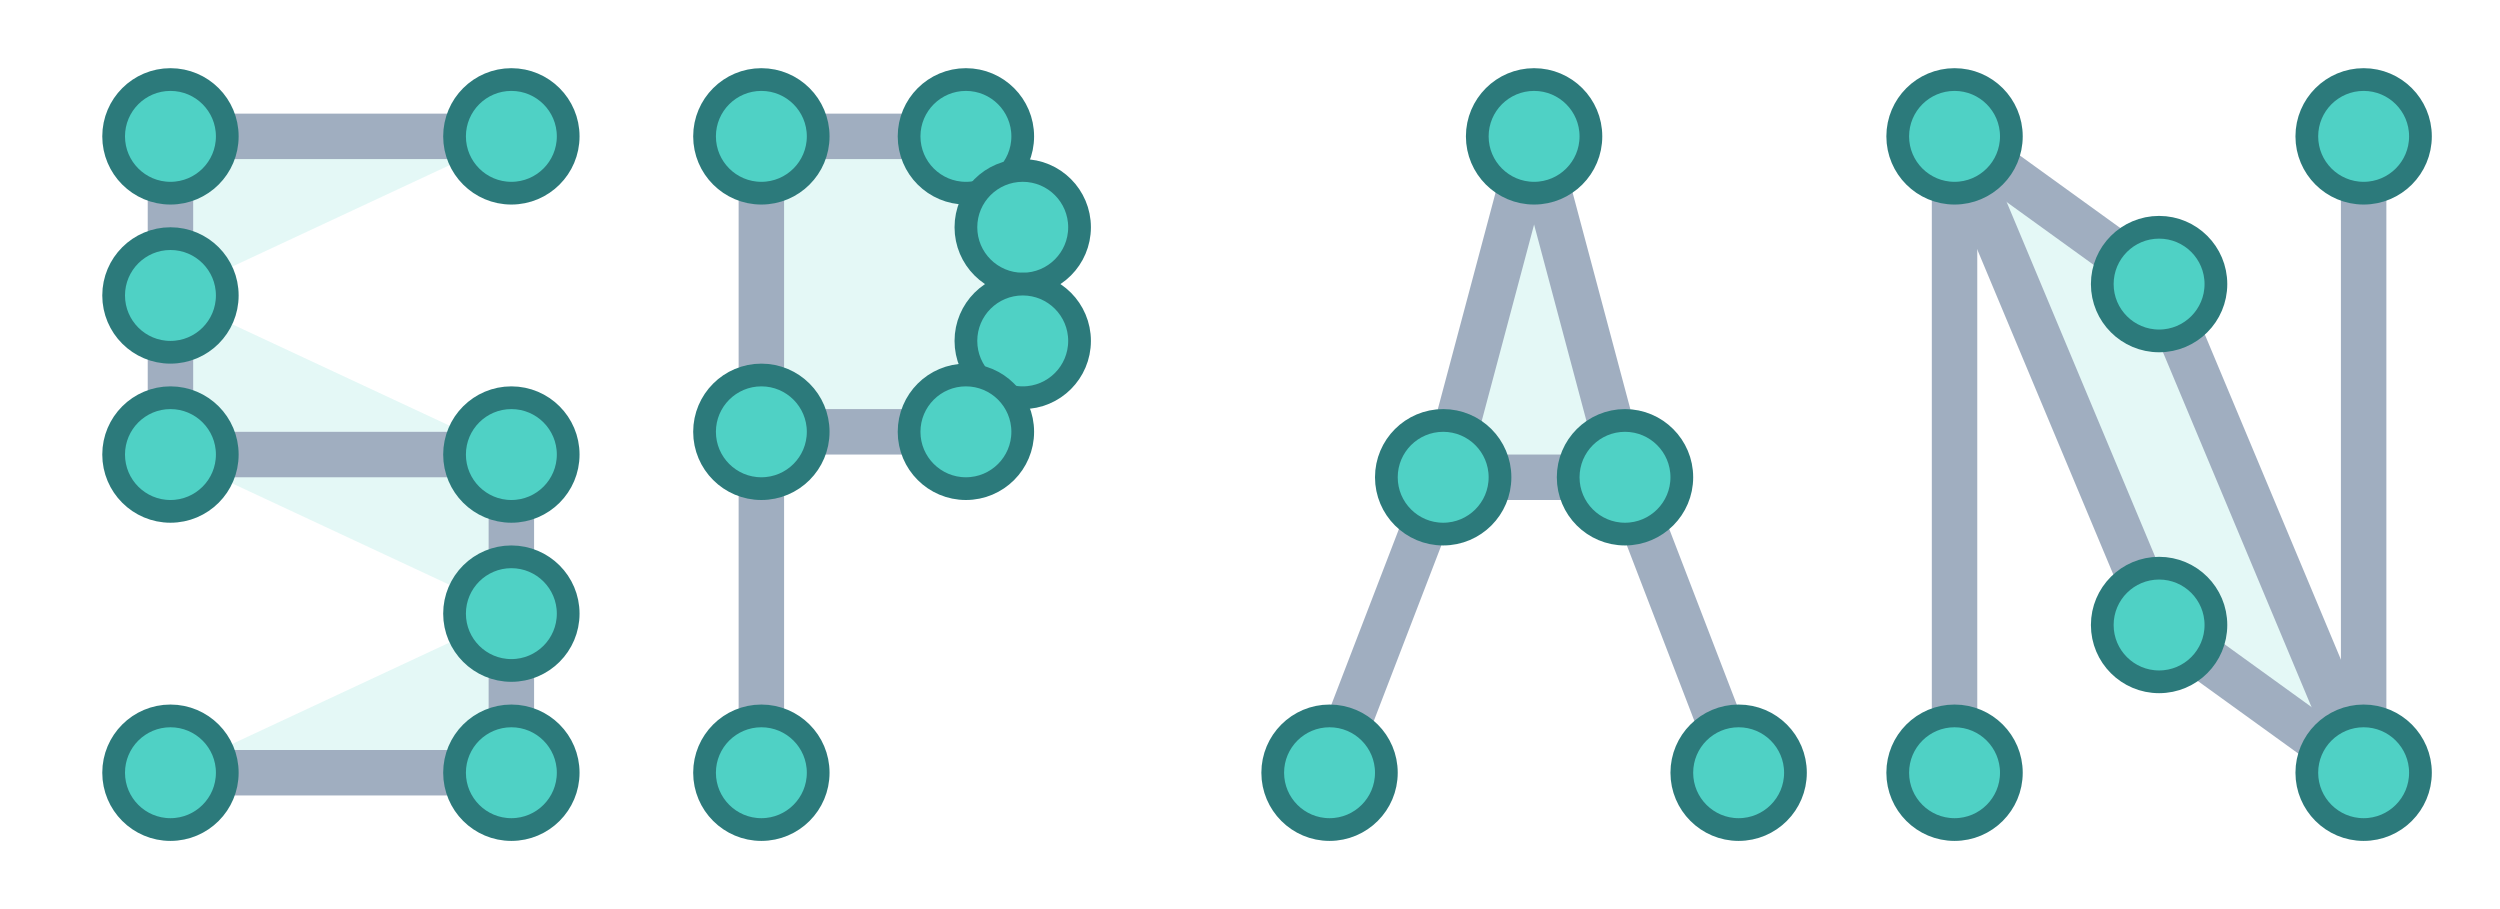<svg xmlns="http://www.w3.org/2000/svg" viewBox="0 0 220 80">
  <style>
    .triangle {
      /* fill: rgba(255, 255, 0, 0.24); /* NOTE: Light blue to fill for simplexes will not work with slate background. */
      fill: rgba(79, 209, 197, 0.15); /* Semi-transparent teal */
    }
    .edge {
      /* NOTE: replaced edge colors */
      stroke: #a0aec0; /* Light gray */
      stroke-width: 4;
      transition: all 0.3s;
    }
    .node {
      /* NOTE: replaced node colors */
      fill: #4fd1c5; /* teal */
      stroke: #2c7a7b; /* darker teal for stroke */
      stroke-width: 2;
      transition: all 0.3s;
    }
  </style>

  <!-- Letter S -->
  <g id="span-s">
    <polygon class="triangle" points="15,12 45,12 15,26"/>
    <polygon class="triangle" points="15,26 45,40 15,40"/>
    <polygon class="triangle" points="45,40 45,54 15,40"/>
    <polygon class="triangle" points="45,54 45,68 15,68"/>
    <line class="edge" x1="15" y1="12" x2="45" y2="12"/>
    <line class="edge" x1="15" y1="12" x2="15" y2="26"/>
    <line class="edge" x1="15" y1="26" x2="15" y2="40"/>
    <line class="edge" x1="15" y1="40" x2="45" y2="40"/>
    <line class="edge" x1="45" y1="40" x2="45" y2="54"/>
    <line class="edge" x1="45" y1="54" x2="45" y2="68"/>
    <line class="edge" x1="45" y1="68" x2="15" y2="68"/>
    <circle class="node" cx="15" cy="12" r="5"/>
    <circle class="node" cx="45" cy="12" r="5"/>
    <circle class="node" cx="15" cy="26" r="5"/>
    <circle class="node" cx="15" cy="40" r="5"/>
    <circle class="node" cx="45" cy="40" r="5"/>
    <circle class="node" cx="45" cy="54" r="5"/>
    <circle class="node" cx="45" cy="68" r="5"/>
    <circle class="node" cx="15" cy="68" r="5"/>
  </g>

  <!-- Letter P -->
  <g id="span-p" transform="translate(55, 0)">
    <polygon class="triangle" points="12,12 30,12 35,20 35,30 30,38 12,38"/>
    <line class="edge" x1="12" y1="12" x2="12" y2="68"/>
    <line class="edge" x1="12" y1="12" x2="30" y2="12"/>
    <line class="edge" x1="30" y1="12" x2="35" y2="20"/>
    <line class="edge" x1="35" y1="20" x2="35" y2="30"/>
    <line class="edge" x1="35" y1="30" x2="30" y2="38"/>
    <line class="edge" x1="30" y1="38" x2="12" y2="38"/>
    <circle class="node" cx="12" cy="12" r="5"/>
    <circle class="node" cx="30" cy="12" r="5"/>
    <circle class="node" cx="35" cy="20" r="5"/>
    <circle class="node" cx="35" cy="30" r="5"/>
    <circle class="node" cx="30" cy="38" r="5"/>
    <circle class="node" cx="12" cy="38" r="5"/>
    <circle class="node" cx="12" cy="68" r="5"/>
  </g>

  <!-- Letter A -->
  <g id="span-a" transform="translate(105, 0)">
    <polygon class="triangle" points="30,12 22,42 38,42"/>
    <line class="edge" x1="30" y1="12" x2="22" y2="42"/>
    <line class="edge" x1="30" y1="12" x2="38" y2="42"/>
    <line class="edge" x1="22" y1="42" x2="12" y2="68"/>
    <line class="edge" x1="38" y1="42" x2="48" y2="68"/>
    <line class="edge" x1="22" y1="42" x2="38" y2="42"/>
    <circle class="node" cx="30" cy="12" r="5"/>
    <circle class="node" cx="22" cy="42" r="5"/>
    <circle class="node" cx="38" cy="42" r="5"/>
    <circle class="node" cx="12" cy="68" r="5"/>
    <circle class="node" cx="48" cy="68" r="5"/>
  </g>

  <!-- Letter N -->
  <g id="span-n" transform="translate(160, 0)">
    <polygon class="triangle" points="12,12 30,25 48,68 30,55"/>
    <line class="edge" x1="12" y1="12" x2="12" y2="68"/>
    <line class="edge" x1="48" y1="12" x2="48" y2="68"/>
    <line class="edge" x1="30" y1="55" x2="12" y2="12"/>
    <line class="edge" x1="30" y1="25" x2="48" y2="68"/>
    <line class="edge" x1="30" y1="55" x2="48" y2="68"/>
    <line class="edge" x1="30" y1="25" x2="12" y2="12"/>
    <circle class="node" cx="12" cy="12" r="5"/>
    <circle class="node" cx="48" cy="12" r="5"/>
    <circle class="node" cx="12" cy="68" r="5"/>
    <circle class="node" cx="48" cy="68" r="5"/>
    <circle class="node" cx="30" cy="25" r="5"/>
    <circle class="node" cx="30" cy="55" r="5"/>
  </g>
</svg>